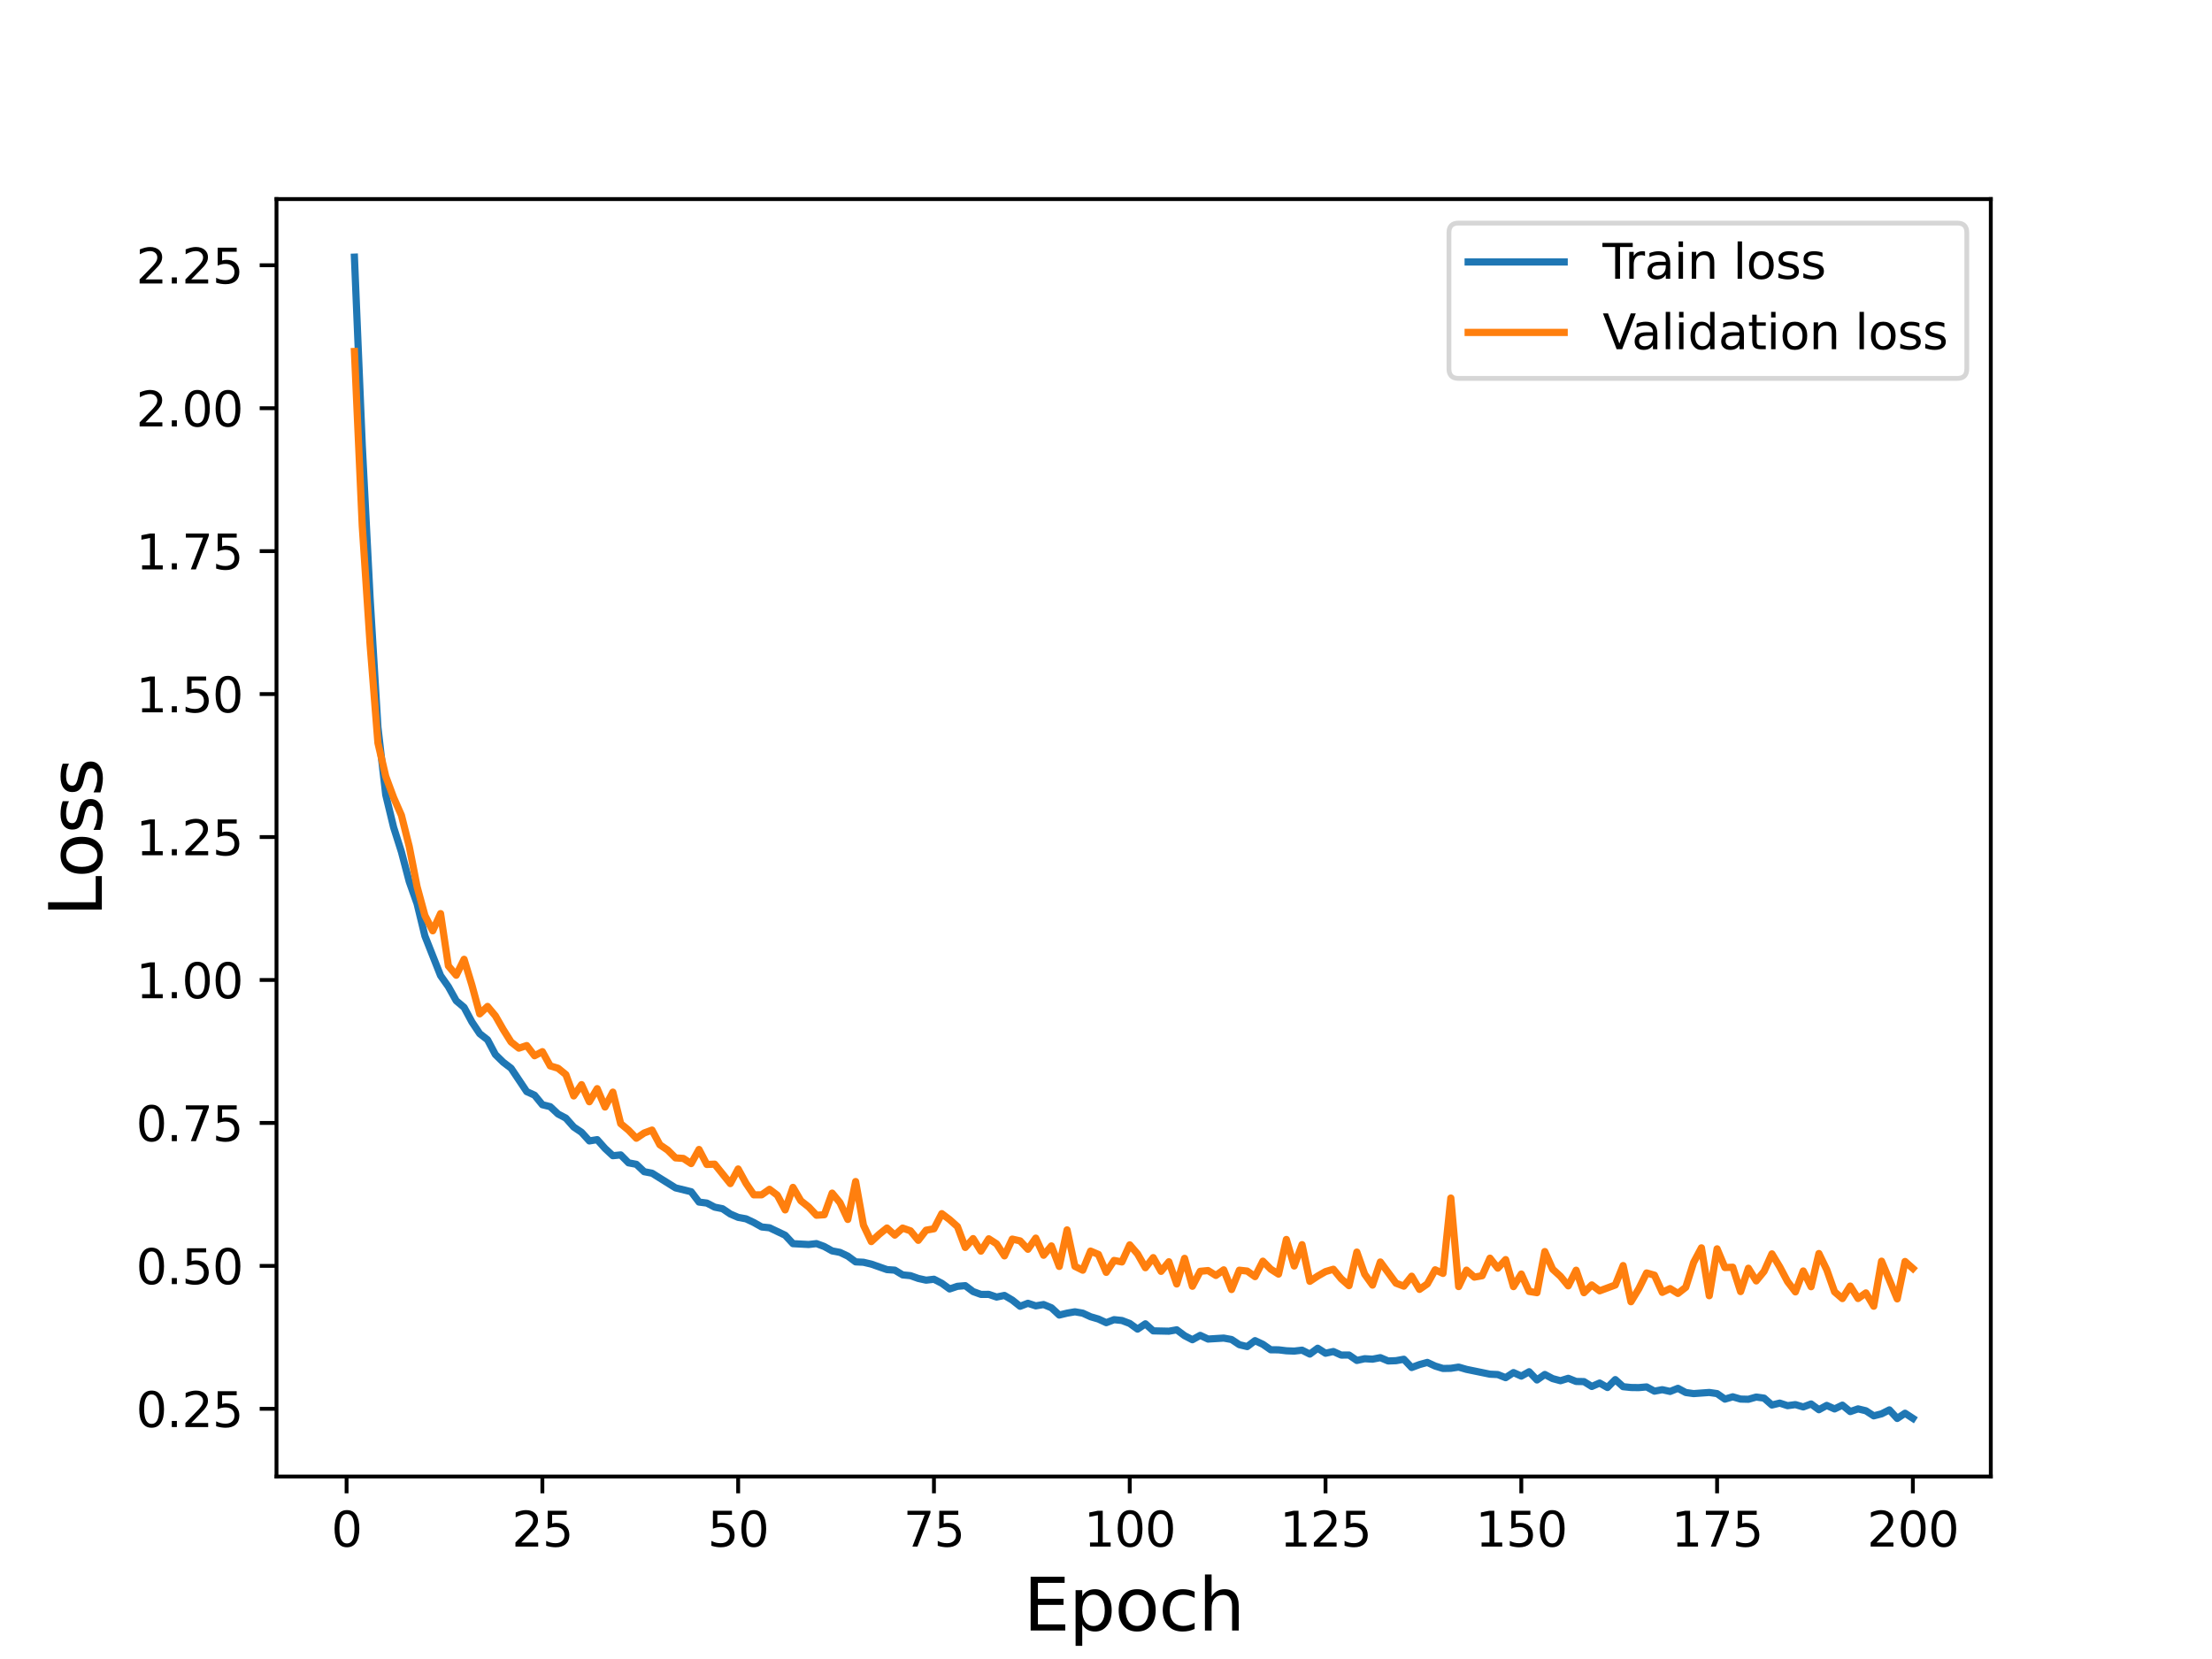<?xml version="1.0" encoding="utf-8" standalone="no"?>
<!DOCTYPE svg PUBLIC "-//W3C//DTD SVG 1.1//EN"
  "http://www.w3.org/Graphics/SVG/1.1/DTD/svg11.dtd">
<svg height="345.6pt" version="1.1" viewBox="0 0 460.8 345.6" width="460.8pt" xmlns="http://www.w3.org/2000/svg" xmlns:xlink="http://www.w3.org/1999/xlink">
 <defs>
  <style type="text/css">*{stroke-linecap:butt;stroke-linejoin:round;}</style>
 </defs>
 <g id="figure_1">
  <g id="patch_1">
   <path d="M 0 345.6 
L 460.8 345.6 
L 460.8 0 
L 0 0 
z
" style="fill:#ffffff;"/>
  </g>
  <g id="axes_1">
   <g id="patch_2">
    <path d="M 57.6 307.584 
L 414.72 307.584 
L 414.72 41.472 
L 57.6 41.472 
z
" style="fill:#ffffff;"/>
   </g>
   <g id="matplotlib.axis_1">
    <g id="xtick_1">
     <g id="line2d_1">
      <defs>
       <path d="M 0 0 
L 0 3.5 
" id="mdbfa4b5f05" style="stroke:#000000;stroke-width:0.8;"/>
      </defs>
      <g>
       <use style="stroke:#000000;stroke-width:0.8;" x="72.201" xlink:href="#mdbfa4b5f05" y="307.584"/>
      </g>
     </g>
     <g id="text_1">
      <!-- 0 -->
      <g transform="translate(69.02 322.182)scale(0.1 -0.1)">
       <defs>
        <path d="M 2034 4250 
Q 1547 4250 1301 3770 
Q 1056 3291 1056 2328 
Q 1056 1369 1301 889 
Q 1547 409 2034 409 
Q 2525 409 2770 889 
Q 3016 1369 3016 2328 
Q 3016 3291 2770 3770 
Q 2525 4250 2034 4250 
z
M 2034 4750 
Q 2819 4750 3233 4129 
Q 3647 3509 3647 2328 
Q 3647 1150 3233 529 
Q 2819 -91 2034 -91 
Q 1250 -91 836 529 
Q 422 1150 422 2328 
Q 422 3509 836 4129 
Q 1250 4750 2034 4750 
z
" id="DejaVuSans-30" transform="scale(0.016)"/>
       </defs>
       <use xlink:href="#DejaVuSans-30"/>
      </g>
     </g>
    </g>
    <g id="xtick_2">
     <g id="line2d_2">
      <g>
       <use style="stroke:#000000;stroke-width:0.8;" x="112.987" xlink:href="#mdbfa4b5f05" y="307.584"/>
      </g>
     </g>
     <g id="text_2">
      <!-- 25 -->
      <g transform="translate(106.625 322.182)scale(0.1 -0.1)">
       <defs>
        <path d="M 1228 531 
L 3431 531 
L 3431 0 
L 469 0 
L 469 531 
Q 828 903 1448 1529 
Q 2069 2156 2228 2338 
Q 2531 2678 2651 2914 
Q 2772 3150 2772 3378 
Q 2772 3750 2511 3984 
Q 2250 4219 1831 4219 
Q 1534 4219 1204 4116 
Q 875 4013 500 3803 
L 500 4441 
Q 881 4594 1212 4672 
Q 1544 4750 1819 4750 
Q 2544 4750 2975 4387 
Q 3406 4025 3406 3419 
Q 3406 3131 3298 2873 
Q 3191 2616 2906 2266 
Q 2828 2175 2409 1742 
Q 1991 1309 1228 531 
z
" id="DejaVuSans-32" transform="scale(0.016)"/>
        <path d="M 691 4666 
L 3169 4666 
L 3169 4134 
L 1269 4134 
L 1269 2991 
Q 1406 3038 1543 3061 
Q 1681 3084 1819 3084 
Q 2600 3084 3056 2656 
Q 3513 2228 3513 1497 
Q 3513 744 3044 326 
Q 2575 -91 1722 -91 
Q 1428 -91 1123 -41 
Q 819 9 494 109 
L 494 744 
Q 775 591 1075 516 
Q 1375 441 1709 441 
Q 2250 441 2565 725 
Q 2881 1009 2881 1497 
Q 2881 1984 2565 2268 
Q 2250 2553 1709 2553 
Q 1456 2553 1204 2497 
Q 953 2441 691 2322 
L 691 4666 
z
" id="DejaVuSans-35" transform="scale(0.016)"/>
       </defs>
       <use xlink:href="#DejaVuSans-32"/>
       <use x="63.623" xlink:href="#DejaVuSans-35"/>
      </g>
     </g>
    </g>
    <g id="xtick_3">
     <g id="line2d_3">
      <g>
       <use style="stroke:#000000;stroke-width:0.8;" x="153.773" xlink:href="#mdbfa4b5f05" y="307.584"/>
      </g>
     </g>
     <g id="text_3">
      <!-- 50 -->
      <g transform="translate(147.41 322.182)scale(0.1 -0.1)">
       <use xlink:href="#DejaVuSans-35"/>
       <use x="63.623" xlink:href="#DejaVuSans-30"/>
      </g>
     </g>
    </g>
    <g id="xtick_4">
     <g id="line2d_4">
      <g>
       <use style="stroke:#000000;stroke-width:0.8;" x="194.559" xlink:href="#mdbfa4b5f05" y="307.584"/>
      </g>
     </g>
     <g id="text_4">
      <!-- 75 -->
      <g transform="translate(188.196 322.182)scale(0.1 -0.1)">
       <defs>
        <path d="M 525 4666 
L 3525 4666 
L 3525 4397 
L 1831 0 
L 1172 0 
L 2766 4134 
L 525 4134 
L 525 4666 
z
" id="DejaVuSans-37" transform="scale(0.016)"/>
       </defs>
       <use xlink:href="#DejaVuSans-37"/>
       <use x="63.623" xlink:href="#DejaVuSans-35"/>
      </g>
     </g>
    </g>
    <g id="xtick_5">
     <g id="line2d_5">
      <g>
       <use style="stroke:#000000;stroke-width:0.8;" x="235.344" xlink:href="#mdbfa4b5f05" y="307.584"/>
      </g>
     </g>
     <g id="text_5">
      <!-- 100 -->
      <g transform="translate(225.801 322.182)scale(0.1 -0.1)">
       <defs>
        <path d="M 794 531 
L 1825 531 
L 1825 4091 
L 703 3866 
L 703 4441 
L 1819 4666 
L 2450 4666 
L 2450 531 
L 3481 531 
L 3481 0 
L 794 0 
L 794 531 
z
" id="DejaVuSans-31" transform="scale(0.016)"/>
       </defs>
       <use xlink:href="#DejaVuSans-31"/>
       <use x="63.623" xlink:href="#DejaVuSans-30"/>
       <use x="127.246" xlink:href="#DejaVuSans-30"/>
      </g>
     </g>
    </g>
    <g id="xtick_6">
     <g id="line2d_6">
      <g>
       <use style="stroke:#000000;stroke-width:0.8;" x="276.13" xlink:href="#mdbfa4b5f05" y="307.584"/>
      </g>
     </g>
     <g id="text_6">
      <!-- 125 -->
      <g transform="translate(266.586 322.182)scale(0.1 -0.1)">
       <use xlink:href="#DejaVuSans-31"/>
       <use x="63.623" xlink:href="#DejaVuSans-32"/>
       <use x="127.246" xlink:href="#DejaVuSans-35"/>
      </g>
     </g>
    </g>
    <g id="xtick_7">
     <g id="line2d_7">
      <g>
       <use style="stroke:#000000;stroke-width:0.8;" x="316.916" xlink:href="#mdbfa4b5f05" y="307.584"/>
      </g>
     </g>
     <g id="text_7">
      <!-- 150 -->
      <g transform="translate(307.372 322.182)scale(0.1 -0.1)">
       <use xlink:href="#DejaVuSans-31"/>
       <use x="63.623" xlink:href="#DejaVuSans-35"/>
       <use x="127.246" xlink:href="#DejaVuSans-30"/>
      </g>
     </g>
    </g>
    <g id="xtick_8">
     <g id="line2d_8">
      <g>
       <use style="stroke:#000000;stroke-width:0.8;" x="357.702" xlink:href="#mdbfa4b5f05" y="307.584"/>
      </g>
     </g>
     <g id="text_8">
      <!-- 175 -->
      <g transform="translate(348.158 322.182)scale(0.1 -0.1)">
       <use xlink:href="#DejaVuSans-31"/>
       <use x="63.623" xlink:href="#DejaVuSans-37"/>
       <use x="127.246" xlink:href="#DejaVuSans-35"/>
      </g>
     </g>
    </g>
    <g id="xtick_9">
     <g id="line2d_9">
      <g>
       <use style="stroke:#000000;stroke-width:0.8;" x="398.487" xlink:href="#mdbfa4b5f05" y="307.584"/>
      </g>
     </g>
     <g id="text_9">
      <!-- 200 -->
      <g transform="translate(388.944 322.182)scale(0.1 -0.1)">
       <use xlink:href="#DejaVuSans-32"/>
       <use x="63.623" xlink:href="#DejaVuSans-30"/>
       <use x="127.246" xlink:href="#DejaVuSans-30"/>
      </g>
     </g>
    </g>
    <g id="text_10">
     <!-- Epoch -->
     <g transform="translate(213.194 339.66)scale(0.15 -0.15)">
      <defs>
       <path d="M 628 4666 
L 3578 4666 
L 3578 4134 
L 1259 4134 
L 1259 2753 
L 3481 2753 
L 3481 2222 
L 1259 2222 
L 1259 531 
L 3634 531 
L 3634 0 
L 628 0 
L 628 4666 
z
" id="DejaVuSans-45" transform="scale(0.016)"/>
       <path d="M 1159 525 
L 1159 -1331 
L 581 -1331 
L 581 3500 
L 1159 3500 
L 1159 2969 
Q 1341 3281 1617 3432 
Q 1894 3584 2278 3584 
Q 2916 3584 3314 3078 
Q 3713 2572 3713 1747 
Q 3713 922 3314 415 
Q 2916 -91 2278 -91 
Q 1894 -91 1617 61 
Q 1341 213 1159 525 
z
M 3116 1747 
Q 3116 2381 2855 2742 
Q 2594 3103 2138 3103 
Q 1681 3103 1420 2742 
Q 1159 2381 1159 1747 
Q 1159 1113 1420 752 
Q 1681 391 2138 391 
Q 2594 391 2855 752 
Q 3116 1113 3116 1747 
z
" id="DejaVuSans-70" transform="scale(0.016)"/>
       <path d="M 1959 3097 
Q 1497 3097 1228 2736 
Q 959 2375 959 1747 
Q 959 1119 1226 758 
Q 1494 397 1959 397 
Q 2419 397 2687 759 
Q 2956 1122 2956 1747 
Q 2956 2369 2687 2733 
Q 2419 3097 1959 3097 
z
M 1959 3584 
Q 2709 3584 3137 3096 
Q 3566 2609 3566 1747 
Q 3566 888 3137 398 
Q 2709 -91 1959 -91 
Q 1206 -91 779 398 
Q 353 888 353 1747 
Q 353 2609 779 3096 
Q 1206 3584 1959 3584 
z
" id="DejaVuSans-6f" transform="scale(0.016)"/>
       <path d="M 3122 3366 
L 3122 2828 
Q 2878 2963 2633 3030 
Q 2388 3097 2138 3097 
Q 1578 3097 1268 2742 
Q 959 2388 959 1747 
Q 959 1106 1268 751 
Q 1578 397 2138 397 
Q 2388 397 2633 464 
Q 2878 531 3122 666 
L 3122 134 
Q 2881 22 2623 -34 
Q 2366 -91 2075 -91 
Q 1284 -91 818 406 
Q 353 903 353 1747 
Q 353 2603 823 3093 
Q 1294 3584 2113 3584 
Q 2378 3584 2631 3529 
Q 2884 3475 3122 3366 
z
" id="DejaVuSans-63" transform="scale(0.016)"/>
       <path d="M 3513 2113 
L 3513 0 
L 2938 0 
L 2938 2094 
Q 2938 2591 2744 2837 
Q 2550 3084 2163 3084 
Q 1697 3084 1428 2787 
Q 1159 2491 1159 1978 
L 1159 0 
L 581 0 
L 581 4863 
L 1159 4863 
L 1159 2956 
Q 1366 3272 1645 3428 
Q 1925 3584 2291 3584 
Q 2894 3584 3203 3211 
Q 3513 2838 3513 2113 
z
" id="DejaVuSans-68" transform="scale(0.016)"/>
      </defs>
      <use xlink:href="#DejaVuSans-45"/>
      <use x="63.184" xlink:href="#DejaVuSans-70"/>
      <use x="126.66" xlink:href="#DejaVuSans-6f"/>
      <use x="187.842" xlink:href="#DejaVuSans-63"/>
      <use x="242.822" xlink:href="#DejaVuSans-68"/>
     </g>
    </g>
   </g>
   <g id="matplotlib.axis_2">
    <g id="ytick_1">
     <g id="line2d_10">
      <defs>
       <path d="M 0 0 
L -3.5 0 
" id="m93fdb1e7d1" style="stroke:#000000;stroke-width:0.8;"/>
      </defs>
      <g>
       <use style="stroke:#000000;stroke-width:0.8;" x="57.6" xlink:href="#m93fdb1e7d1" y="293.483"/>
      </g>
     </g>
     <g id="text_11">
      <!-- 0.25 -->
      <g transform="translate(28.334 297.282)scale(0.1 -0.1)">
       <defs>
        <path d="M 684 794 
L 1344 794 
L 1344 0 
L 684 0 
L 684 794 
z
" id="DejaVuSans-2e" transform="scale(0.016)"/>
       </defs>
       <use xlink:href="#DejaVuSans-30"/>
       <use x="63.623" xlink:href="#DejaVuSans-2e"/>
       <use x="95.41" xlink:href="#DejaVuSans-32"/>
       <use x="159.033" xlink:href="#DejaVuSans-35"/>
      </g>
     </g>
    </g>
    <g id="ytick_2">
     <g id="line2d_11">
      <g>
       <use style="stroke:#000000;stroke-width:0.8;" x="57.6" xlink:href="#m93fdb1e7d1" y="263.705"/>
      </g>
     </g>
     <g id="text_12">
      <!-- 0.50 -->
      <g transform="translate(28.334 267.504)scale(0.1 -0.1)">
       <use xlink:href="#DejaVuSans-30"/>
       <use x="63.623" xlink:href="#DejaVuSans-2e"/>
       <use x="95.41" xlink:href="#DejaVuSans-35"/>
       <use x="159.033" xlink:href="#DejaVuSans-30"/>
      </g>
     </g>
    </g>
    <g id="ytick_3">
     <g id="line2d_12">
      <g>
       <use style="stroke:#000000;stroke-width:0.8;" x="57.6" xlink:href="#m93fdb1e7d1" y="233.927"/>
      </g>
     </g>
     <g id="text_13">
      <!-- 0.75 -->
      <g transform="translate(28.334 237.726)scale(0.1 -0.1)">
       <use xlink:href="#DejaVuSans-30"/>
       <use x="63.623" xlink:href="#DejaVuSans-2e"/>
       <use x="95.41" xlink:href="#DejaVuSans-37"/>
       <use x="159.033" xlink:href="#DejaVuSans-35"/>
      </g>
     </g>
    </g>
    <g id="ytick_4">
     <g id="line2d_13">
      <g>
       <use style="stroke:#000000;stroke-width:0.8;" x="57.6" xlink:href="#m93fdb1e7d1" y="204.149"/>
      </g>
     </g>
     <g id="text_14">
      <!-- 1.00 -->
      <g transform="translate(28.334 207.948)scale(0.1 -0.1)">
       <use xlink:href="#DejaVuSans-31"/>
       <use x="63.623" xlink:href="#DejaVuSans-2e"/>
       <use x="95.41" xlink:href="#DejaVuSans-30"/>
       <use x="159.033" xlink:href="#DejaVuSans-30"/>
      </g>
     </g>
    </g>
    <g id="ytick_5">
     <g id="line2d_14">
      <g>
       <use style="stroke:#000000;stroke-width:0.8;" x="57.6" xlink:href="#m93fdb1e7d1" y="174.37"/>
      </g>
     </g>
     <g id="text_15">
      <!-- 1.25 -->
      <g transform="translate(28.334 178.17)scale(0.1 -0.1)">
       <use xlink:href="#DejaVuSans-31"/>
       <use x="63.623" xlink:href="#DejaVuSans-2e"/>
       <use x="95.41" xlink:href="#DejaVuSans-32"/>
       <use x="159.033" xlink:href="#DejaVuSans-35"/>
      </g>
     </g>
    </g>
    <g id="ytick_6">
     <g id="line2d_15">
      <g>
       <use style="stroke:#000000;stroke-width:0.8;" x="57.6" xlink:href="#m93fdb1e7d1" y="144.592"/>
      </g>
     </g>
     <g id="text_16">
      <!-- 1.50 -->
      <g transform="translate(28.334 148.392)scale(0.1 -0.1)">
       <use xlink:href="#DejaVuSans-31"/>
       <use x="63.623" xlink:href="#DejaVuSans-2e"/>
       <use x="95.41" xlink:href="#DejaVuSans-35"/>
       <use x="159.033" xlink:href="#DejaVuSans-30"/>
      </g>
     </g>
    </g>
    <g id="ytick_7">
     <g id="line2d_16">
      <g>
       <use style="stroke:#000000;stroke-width:0.8;" x="57.6" xlink:href="#m93fdb1e7d1" y="114.814"/>
      </g>
     </g>
     <g id="text_17">
      <!-- 1.75 -->
      <g transform="translate(28.334 118.613)scale(0.1 -0.1)">
       <use xlink:href="#DejaVuSans-31"/>
       <use x="63.623" xlink:href="#DejaVuSans-2e"/>
       <use x="95.41" xlink:href="#DejaVuSans-37"/>
       <use x="159.033" xlink:href="#DejaVuSans-35"/>
      </g>
     </g>
    </g>
    <g id="ytick_8">
     <g id="line2d_17">
      <g>
       <use style="stroke:#000000;stroke-width:0.8;" x="57.6" xlink:href="#m93fdb1e7d1" y="85.036"/>
      </g>
     </g>
     <g id="text_18">
      <!-- 2.00 -->
      <g transform="translate(28.334 88.835)scale(0.1 -0.1)">
       <use xlink:href="#DejaVuSans-32"/>
       <use x="63.623" xlink:href="#DejaVuSans-2e"/>
       <use x="95.41" xlink:href="#DejaVuSans-30"/>
       <use x="159.033" xlink:href="#DejaVuSans-30"/>
      </g>
     </g>
    </g>
    <g id="ytick_9">
     <g id="line2d_18">
      <g>
       <use style="stroke:#000000;stroke-width:0.8;" x="57.6" xlink:href="#m93fdb1e7d1" y="55.258"/>
      </g>
     </g>
     <g id="text_19">
      <!-- 2.25 -->
      <g transform="translate(28.334 59.057)scale(0.1 -0.1)">
       <use xlink:href="#DejaVuSans-32"/>
       <use x="63.623" xlink:href="#DejaVuSans-2e"/>
       <use x="95.41" xlink:href="#DejaVuSans-32"/>
       <use x="159.033" xlink:href="#DejaVuSans-35"/>
      </g>
     </g>
    </g>
    <g id="text_20">
     <!-- Loss -->
     <g transform="translate(21.215 190.979)rotate(-90)scale(0.15 -0.15)">
      <defs>
       <path d="M 628 4666 
L 1259 4666 
L 1259 531 
L 3531 531 
L 3531 0 
L 628 0 
L 628 4666 
z
" id="DejaVuSans-4c" transform="scale(0.016)"/>
       <path d="M 2834 3397 
L 2834 2853 
Q 2591 2978 2328 3040 
Q 2066 3103 1784 3103 
Q 1356 3103 1142 2972 
Q 928 2841 928 2578 
Q 928 2378 1081 2264 
Q 1234 2150 1697 2047 
L 1894 2003 
Q 2506 1872 2764 1633 
Q 3022 1394 3022 966 
Q 3022 478 2636 193 
Q 2250 -91 1575 -91 
Q 1294 -91 989 -36 
Q 684 19 347 128 
L 347 722 
Q 666 556 975 473 
Q 1284 391 1588 391 
Q 1994 391 2212 530 
Q 2431 669 2431 922 
Q 2431 1156 2273 1281 
Q 2116 1406 1581 1522 
L 1381 1569 
Q 847 1681 609 1914 
Q 372 2147 372 2553 
Q 372 3047 722 3315 
Q 1072 3584 1716 3584 
Q 2034 3584 2315 3537 
Q 2597 3491 2834 3397 
z
" id="DejaVuSans-73" transform="scale(0.016)"/>
      </defs>
      <use xlink:href="#DejaVuSans-4c"/>
      <use x="53.963" xlink:href="#DejaVuSans-6f"/>
      <use x="115.145" xlink:href="#DejaVuSans-73"/>
      <use x="167.244" xlink:href="#DejaVuSans-73"/>
     </g>
    </g>
   </g>
   <g id="line2d_19">
    <path clip-path="url(#p4f33ac21db)" d="M 73.833 53.568 
L 75.464 92.709 
L 77.096 124.57 
L 78.727 151.503 
L 80.358 165.574 
L 81.99 172.327 
L 83.621 177.451 
L 85.253 183.663 
L 86.884 188.259 
L 88.516 194.988 
L 91.778 203.234 
L 93.41 205.548 
L 95.041 208.476 
L 96.673 209.847 
L 98.304 212.883 
L 99.936 215.331 
L 101.567 216.606 
L 103.198 219.683 
L 104.83 221.282 
L 106.461 222.524 
L 109.724 227.401 
L 111.356 228.145 
L 112.987 230.137 
L 114.618 230.536 
L 116.25 232.063 
L 117.881 232.929 
L 119.513 234.774 
L 121.144 235.88 
L 122.776 237.676 
L 124.407 237.408 
L 126.038 239.242 
L 127.67 240.754 
L 129.301 240.589 
L 130.933 242.238 
L 132.564 242.545 
L 134.196 244.086 
L 135.827 244.398 
L 140.721 247.455 
L 143.984 248.258 
L 145.616 250.412 
L 147.247 250.619 
L 148.879 251.469 
L 150.51 251.795 
L 152.141 252.899 
L 153.773 253.602 
L 155.404 253.902 
L 157.036 254.672 
L 158.667 255.599 
L 160.299 255.766 
L 163.561 257.319 
L 165.193 259.08 
L 168.456 259.251 
L 170.087 259.067 
L 171.719 259.679 
L 173.35 260.587 
L 174.981 260.895 
L 176.613 261.669 
L 178.244 262.872 
L 179.876 262.951 
L 181.507 263.338 
L 184.77 264.481 
L 186.401 264.596 
L 188.033 265.581 
L 189.664 265.742 
L 191.296 266.322 
L 192.927 266.683 
L 194.559 266.489 
L 196.19 267.328 
L 197.821 268.513 
L 199.453 267.964 
L 201.084 267.827 
L 202.716 269.056 
L 204.347 269.648 
L 205.979 269.641 
L 207.61 270.199 
L 209.241 269.861 
L 210.873 270.828 
L 212.504 272.124 
L 214.136 271.496 
L 215.767 272.033 
L 217.399 271.759 
L 219.03 272.431 
L 220.661 273.949 
L 222.293 273.553 
L 223.924 273.272 
L 225.556 273.553 
L 227.187 274.301 
L 228.819 274.781 
L 230.45 275.537 
L 232.081 274.912 
L 233.713 275.081 
L 235.344 275.701 
L 236.976 276.879 
L 238.607 275.777 
L 240.239 277.243 
L 243.501 277.314 
L 245.133 277.025 
L 246.764 278.245 
L 248.396 279.089 
L 250.027 278.183 
L 251.659 278.949 
L 254.921 278.749 
L 256.553 279.043 
L 258.184 280.127 
L 259.816 280.516 
L 261.447 279.282 
L 263.079 280.047 
L 264.71 281.184 
L 266.341 281.195 
L 267.973 281.393 
L 269.604 281.458 
L 271.236 281.263 
L 272.867 282.079 
L 274.499 280.862 
L 276.13 281.904 
L 277.761 281.547 
L 279.393 282.289 
L 281.024 282.277 
L 282.656 283.407 
L 284.287 283.046 
L 285.919 283.14 
L 287.55 282.824 
L 289.181 283.512 
L 290.813 283.454 
L 292.444 283.158 
L 294.076 284.877 
L 295.707 284.265 
L 297.339 283.818 
L 298.97 284.575 
L 300.601 285.076 
L 302.233 285.045 
L 303.864 284.791 
L 305.496 285.265 
L 310.39 286.27 
L 312.021 286.345 
L 313.653 286.994 
L 315.284 285.934 
L 316.916 286.665 
L 318.547 285.759 
L 320.179 287.472 
L 321.81 286.328 
L 323.441 287.188 
L 325.073 287.63 
L 326.704 287.127 
L 328.336 287.783 
L 329.967 287.811 
L 331.599 288.826 
L 333.23 288.113 
L 334.862 289.044 
L 336.493 287.399 
L 338.124 288.872 
L 339.756 289.042 
L 341.387 289.065 
L 343.019 288.92 
L 344.65 289.803 
L 346.282 289.497 
L 347.913 289.861 
L 349.544 289.214 
L 351.176 290.086 
L 352.807 290.313 
L 356.07 290.078 
L 357.702 290.315 
L 359.333 291.462 
L 360.964 290.98 
L 362.596 291.455 
L 364.227 291.495 
L 365.859 291.03 
L 367.49 291.256 
L 369.122 292.688 
L 370.753 292.294 
L 372.384 292.825 
L 374.016 292.607 
L 375.647 293.088 
L 377.279 292.473 
L 378.91 293.671 
L 380.542 292.775 
L 382.173 293.508 
L 383.804 292.718 
L 385.436 294.06 
L 387.067 293.495 
L 388.699 293.888 
L 390.33 294.948 
L 391.962 294.528 
L 393.593 293.706 
L 395.224 295.488 
L 396.856 294.402 
L 398.487 295.468 
L 398.487 295.468 
" style="fill:none;stroke:#1f77b4;stroke-linecap:square;stroke-width:1.5;"/>
   </g>
   <g id="line2d_20">
    <path clip-path="url(#p4f33ac21db)" d="M 73.833 73.22 
L 75.464 109.569 
L 77.096 134.252 
L 78.727 154.767 
L 80.358 161.729 
L 81.99 166.133 
L 83.621 169.84 
L 85.253 176.344 
L 86.884 184.7 
L 88.516 190.708 
L 90.147 193.901 
L 91.778 190.32 
L 93.41 201.223 
L 95.041 203.157 
L 96.673 199.841 
L 98.304 205.203 
L 99.936 211.206 
L 101.567 209.66 
L 103.198 211.612 
L 104.83 214.47 
L 106.461 217.062 
L 108.093 218.352 
L 109.724 217.81 
L 111.356 219.93 
L 112.987 219.081 
L 114.618 222.044 
L 116.25 222.532 
L 117.881 223.857 
L 119.513 228.303 
L 121.144 225.953 
L 122.776 229.514 
L 124.407 226.787 
L 126.038 230.615 
L 127.67 227.511 
L 129.301 234.075 
L 130.933 235.431 
L 132.564 237.118 
L 134.196 236.02 
L 135.827 235.414 
L 137.458 238.477 
L 139.09 239.586 
L 140.721 241.208 
L 142.353 241.321 
L 143.984 242.395 
L 145.616 239.456 
L 147.247 242.579 
L 148.879 242.516 
L 152.141 246.565 
L 153.773 243.521 
L 155.404 246.502 
L 157.036 248.911 
L 158.667 248.9 
L 160.299 247.751 
L 161.93 248.981 
L 163.561 252.044 
L 165.193 247.351 
L 166.824 250.144 
L 168.456 251.424 
L 170.087 253.155 
L 171.719 253.051 
L 173.35 248.547 
L 174.981 250.533 
L 176.613 254.033 
L 178.244 246.138 
L 179.876 255.229 
L 181.507 258.646 
L 183.139 257.133 
L 184.77 255.815 
L 186.401 257.299 
L 188.033 255.828 
L 189.664 256.401 
L 191.296 258.386 
L 192.927 256.271 
L 194.559 255.976 
L 196.19 252.827 
L 197.821 254.065 
L 199.453 255.519 
L 201.084 259.866 
L 202.716 258.022 
L 204.347 260.637 
L 205.979 258.064 
L 207.61 259.117 
L 209.241 261.622 
L 210.873 258.126 
L 212.504 258.497 
L 214.136 260.247 
L 215.767 257.921 
L 217.399 261.491 
L 219.03 259.548 
L 220.661 263.82 
L 222.293 256.208 
L 223.924 263.798 
L 225.556 264.606 
L 227.187 260.626 
L 228.819 261.316 
L 230.45 265.055 
L 232.081 262.57 
L 233.713 262.889 
L 235.344 259.328 
L 236.976 261.218 
L 238.607 264.088 
L 240.239 261.983 
L 241.87 264.849 
L 243.501 262.849 
L 245.133 267.478 
L 246.764 262.134 
L 248.396 267.952 
L 250.027 264.837 
L 251.659 264.679 
L 253.29 265.699 
L 254.921 264.53 
L 256.553 268.632 
L 258.184 264.604 
L 259.816 264.785 
L 261.447 265.946 
L 263.079 262.727 
L 264.71 264.386 
L 266.341 265.422 
L 267.973 258.202 
L 269.604 263.73 
L 271.236 259.285 
L 272.867 266.924 
L 274.499 265.832 
L 276.13 264.896 
L 277.761 264.407 
L 279.393 266.393 
L 281.024 267.828 
L 282.656 260.83 
L 284.287 265.431 
L 285.919 267.709 
L 287.55 262.893 
L 290.813 267.312 
L 292.444 267.929 
L 294.076 265.855 
L 295.707 268.601 
L 297.339 267.459 
L 298.97 264.524 
L 300.601 265.278 
L 302.233 249.578 
L 303.864 268.021 
L 305.496 264.592 
L 307.127 266.048 
L 308.759 265.758 
L 310.39 262.102 
L 312.021 264.181 
L 313.653 262.397 
L 315.284 268.028 
L 316.916 265.409 
L 318.547 269.026 
L 320.179 269.291 
L 321.81 260.726 
L 323.441 264.392 
L 325.073 265.88 
L 326.704 267.866 
L 328.336 264.608 
L 329.967 269.295 
L 331.599 267.672 
L 333.23 268.906 
L 336.493 267.692 
L 338.124 263.642 
L 339.756 271.179 
L 341.387 268.491 
L 343.019 265.179 
L 344.65 265.644 
L 346.282 269.223 
L 347.913 268.434 
L 349.544 269.448 
L 351.176 268.164 
L 352.807 262.996 
L 354.439 259.948 
L 356.07 269.926 
L 357.702 260.156 
L 359.333 264.055 
L 360.964 263.983 
L 362.596 269.06 
L 364.227 264.198 
L 365.859 266.838 
L 367.49 264.842 
L 369.122 261.201 
L 370.753 263.906 
L 372.384 266.981 
L 374.016 269.12 
L 375.647 264.768 
L 377.279 268.048 
L 378.91 261.132 
L 380.542 264.499 
L 382.173 269.111 
L 383.804 270.517 
L 385.436 267.913 
L 387.067 270.502 
L 388.699 269.336 
L 390.33 272.111 
L 391.962 262.725 
L 395.224 270.58 
L 396.856 262.791 
L 398.487 264.237 
L 398.487 264.237 
" style="fill:none;stroke:#ff7f0e;stroke-linecap:square;stroke-width:1.5;"/>
   </g>
   <g id="patch_3">
    <path d="M 57.6 307.584 
L 57.6 41.472 
" style="fill:none;stroke:#000000;stroke-linecap:square;stroke-linejoin:miter;stroke-width:0.8;"/>
   </g>
   <g id="patch_4">
    <path d="M 414.72 307.584 
L 414.72 41.472 
" style="fill:none;stroke:#000000;stroke-linecap:square;stroke-linejoin:miter;stroke-width:0.8;"/>
   </g>
   <g id="patch_5">
    <path d="M 57.6 307.584 
L 414.72 307.584 
" style="fill:none;stroke:#000000;stroke-linecap:square;stroke-linejoin:miter;stroke-width:0.8;"/>
   </g>
   <g id="patch_6">
    <path d="M 57.6 41.472 
L 414.72 41.472 
" style="fill:none;stroke:#000000;stroke-linecap:square;stroke-linejoin:miter;stroke-width:0.8;"/>
   </g>
   <g id="legend_1">
    <g id="patch_7">
     <path d="M 303.845 78.828 
L 407.72 78.828 
Q 409.72 78.828 409.72 76.828 
L 409.72 48.472 
Q 409.72 46.472 407.72 46.472 
L 303.845 46.472 
Q 301.845 46.472 301.845 48.472 
L 301.845 76.828 
Q 301.845 78.828 303.845 78.828 
z
" style="fill:#ffffff;opacity:0.8;stroke:#cccccc;stroke-linejoin:miter;"/>
    </g>
    <g id="line2d_21">
     <path d="M 305.845 54.57 
L 325.845 54.57 
" style="fill:none;stroke:#1f77b4;stroke-linecap:square;stroke-width:1.5;"/>
    </g>
    <g id="line2d_22"/>
    <g id="text_21">
     <!-- Train loss -->
     <g transform="translate(333.845 58.07)scale(0.1 -0.1)">
      <defs>
       <path d="M -19 4666 
L 3928 4666 
L 3928 4134 
L 2272 4134 
L 2272 0 
L 1638 0 
L 1638 4134 
L -19 4134 
L -19 4666 
z
" id="DejaVuSans-54" transform="scale(0.016)"/>
       <path d="M 2631 2963 
Q 2534 3019 2420 3045 
Q 2306 3072 2169 3072 
Q 1681 3072 1420 2755 
Q 1159 2438 1159 1844 
L 1159 0 
L 581 0 
L 581 3500 
L 1159 3500 
L 1159 2956 
Q 1341 3275 1631 3429 
Q 1922 3584 2338 3584 
Q 2397 3584 2469 3576 
Q 2541 3569 2628 3553 
L 2631 2963 
z
" id="DejaVuSans-72" transform="scale(0.016)"/>
       <path d="M 2194 1759 
Q 1497 1759 1228 1600 
Q 959 1441 959 1056 
Q 959 750 1161 570 
Q 1363 391 1709 391 
Q 2188 391 2477 730 
Q 2766 1069 2766 1631 
L 2766 1759 
L 2194 1759 
z
M 3341 1997 
L 3341 0 
L 2766 0 
L 2766 531 
Q 2569 213 2275 61 
Q 1981 -91 1556 -91 
Q 1019 -91 701 211 
Q 384 513 384 1019 
Q 384 1609 779 1909 
Q 1175 2209 1959 2209 
L 2766 2209 
L 2766 2266 
Q 2766 2663 2505 2880 
Q 2244 3097 1772 3097 
Q 1472 3097 1187 3025 
Q 903 2953 641 2809 
L 641 3341 
Q 956 3463 1253 3523 
Q 1550 3584 1831 3584 
Q 2591 3584 2966 3190 
Q 3341 2797 3341 1997 
z
" id="DejaVuSans-61" transform="scale(0.016)"/>
       <path d="M 603 3500 
L 1178 3500 
L 1178 0 
L 603 0 
L 603 3500 
z
M 603 4863 
L 1178 4863 
L 1178 4134 
L 603 4134 
L 603 4863 
z
" id="DejaVuSans-69" transform="scale(0.016)"/>
       <path d="M 3513 2113 
L 3513 0 
L 2938 0 
L 2938 2094 
Q 2938 2591 2744 2837 
Q 2550 3084 2163 3084 
Q 1697 3084 1428 2787 
Q 1159 2491 1159 1978 
L 1159 0 
L 581 0 
L 581 3500 
L 1159 3500 
L 1159 2956 
Q 1366 3272 1645 3428 
Q 1925 3584 2291 3584 
Q 2894 3584 3203 3211 
Q 3513 2838 3513 2113 
z
" id="DejaVuSans-6e" transform="scale(0.016)"/>
       <path id="DejaVuSans-20" transform="scale(0.016)"/>
       <path d="M 603 4863 
L 1178 4863 
L 1178 0 
L 603 0 
L 603 4863 
z
" id="DejaVuSans-6c" transform="scale(0.016)"/>
      </defs>
      <use xlink:href="#DejaVuSans-54"/>
      <use x="46.334" xlink:href="#DejaVuSans-72"/>
      <use x="87.447" xlink:href="#DejaVuSans-61"/>
      <use x="148.727" xlink:href="#DejaVuSans-69"/>
      <use x="176.51" xlink:href="#DejaVuSans-6e"/>
      <use x="239.889" xlink:href="#DejaVuSans-20"/>
      <use x="271.676" xlink:href="#DejaVuSans-6c"/>
      <use x="299.459" xlink:href="#DejaVuSans-6f"/>
      <use x="360.641" xlink:href="#DejaVuSans-73"/>
      <use x="412.74" xlink:href="#DejaVuSans-73"/>
     </g>
    </g>
    <g id="line2d_23">
     <path d="M 305.845 69.249 
L 325.845 69.249 
" style="fill:none;stroke:#ff7f0e;stroke-linecap:square;stroke-width:1.5;"/>
    </g>
    <g id="line2d_24"/>
    <g id="text_22">
     <!-- Validation loss -->
     <g transform="translate(333.845 72.749)scale(0.1 -0.1)">
      <defs>
       <path d="M 1831 0 
L 50 4666 
L 709 4666 
L 2188 738 
L 3669 4666 
L 4325 4666 
L 2547 0 
L 1831 0 
z
" id="DejaVuSans-56" transform="scale(0.016)"/>
       <path d="M 2906 2969 
L 2906 4863 
L 3481 4863 
L 3481 0 
L 2906 0 
L 2906 525 
Q 2725 213 2448 61 
Q 2172 -91 1784 -91 
Q 1150 -91 751 415 
Q 353 922 353 1747 
Q 353 2572 751 3078 
Q 1150 3584 1784 3584 
Q 2172 3584 2448 3432 
Q 2725 3281 2906 2969 
z
M 947 1747 
Q 947 1113 1208 752 
Q 1469 391 1925 391 
Q 2381 391 2643 752 
Q 2906 1113 2906 1747 
Q 2906 2381 2643 2742 
Q 2381 3103 1925 3103 
Q 1469 3103 1208 2742 
Q 947 2381 947 1747 
z
" id="DejaVuSans-64" transform="scale(0.016)"/>
       <path d="M 1172 4494 
L 1172 3500 
L 2356 3500 
L 2356 3053 
L 1172 3053 
L 1172 1153 
Q 1172 725 1289 603 
Q 1406 481 1766 481 
L 2356 481 
L 2356 0 
L 1766 0 
Q 1100 0 847 248 
Q 594 497 594 1153 
L 594 3053 
L 172 3053 
L 172 3500 
L 594 3500 
L 594 4494 
L 1172 4494 
z
" id="DejaVuSans-74" transform="scale(0.016)"/>
      </defs>
      <use xlink:href="#DejaVuSans-56"/>
      <use x="60.658" xlink:href="#DejaVuSans-61"/>
      <use x="121.938" xlink:href="#DejaVuSans-6c"/>
      <use x="149.721" xlink:href="#DejaVuSans-69"/>
      <use x="177.504" xlink:href="#DejaVuSans-64"/>
      <use x="240.98" xlink:href="#DejaVuSans-61"/>
      <use x="302.26" xlink:href="#DejaVuSans-74"/>
      <use x="341.469" xlink:href="#DejaVuSans-69"/>
      <use x="369.252" xlink:href="#DejaVuSans-6f"/>
      <use x="430.434" xlink:href="#DejaVuSans-6e"/>
      <use x="493.812" xlink:href="#DejaVuSans-20"/>
      <use x="525.6" xlink:href="#DejaVuSans-6c"/>
      <use x="553.383" xlink:href="#DejaVuSans-6f"/>
      <use x="614.564" xlink:href="#DejaVuSans-73"/>
      <use x="666.664" xlink:href="#DejaVuSans-73"/>
     </g>
    </g>
   </g>
  </g>
 </g>
 <defs>
  <clipPath id="p4f33ac21db">
   <rect height="266.112" width="357.12" x="57.6" y="41.472"/>
  </clipPath>
 </defs>
</svg>
